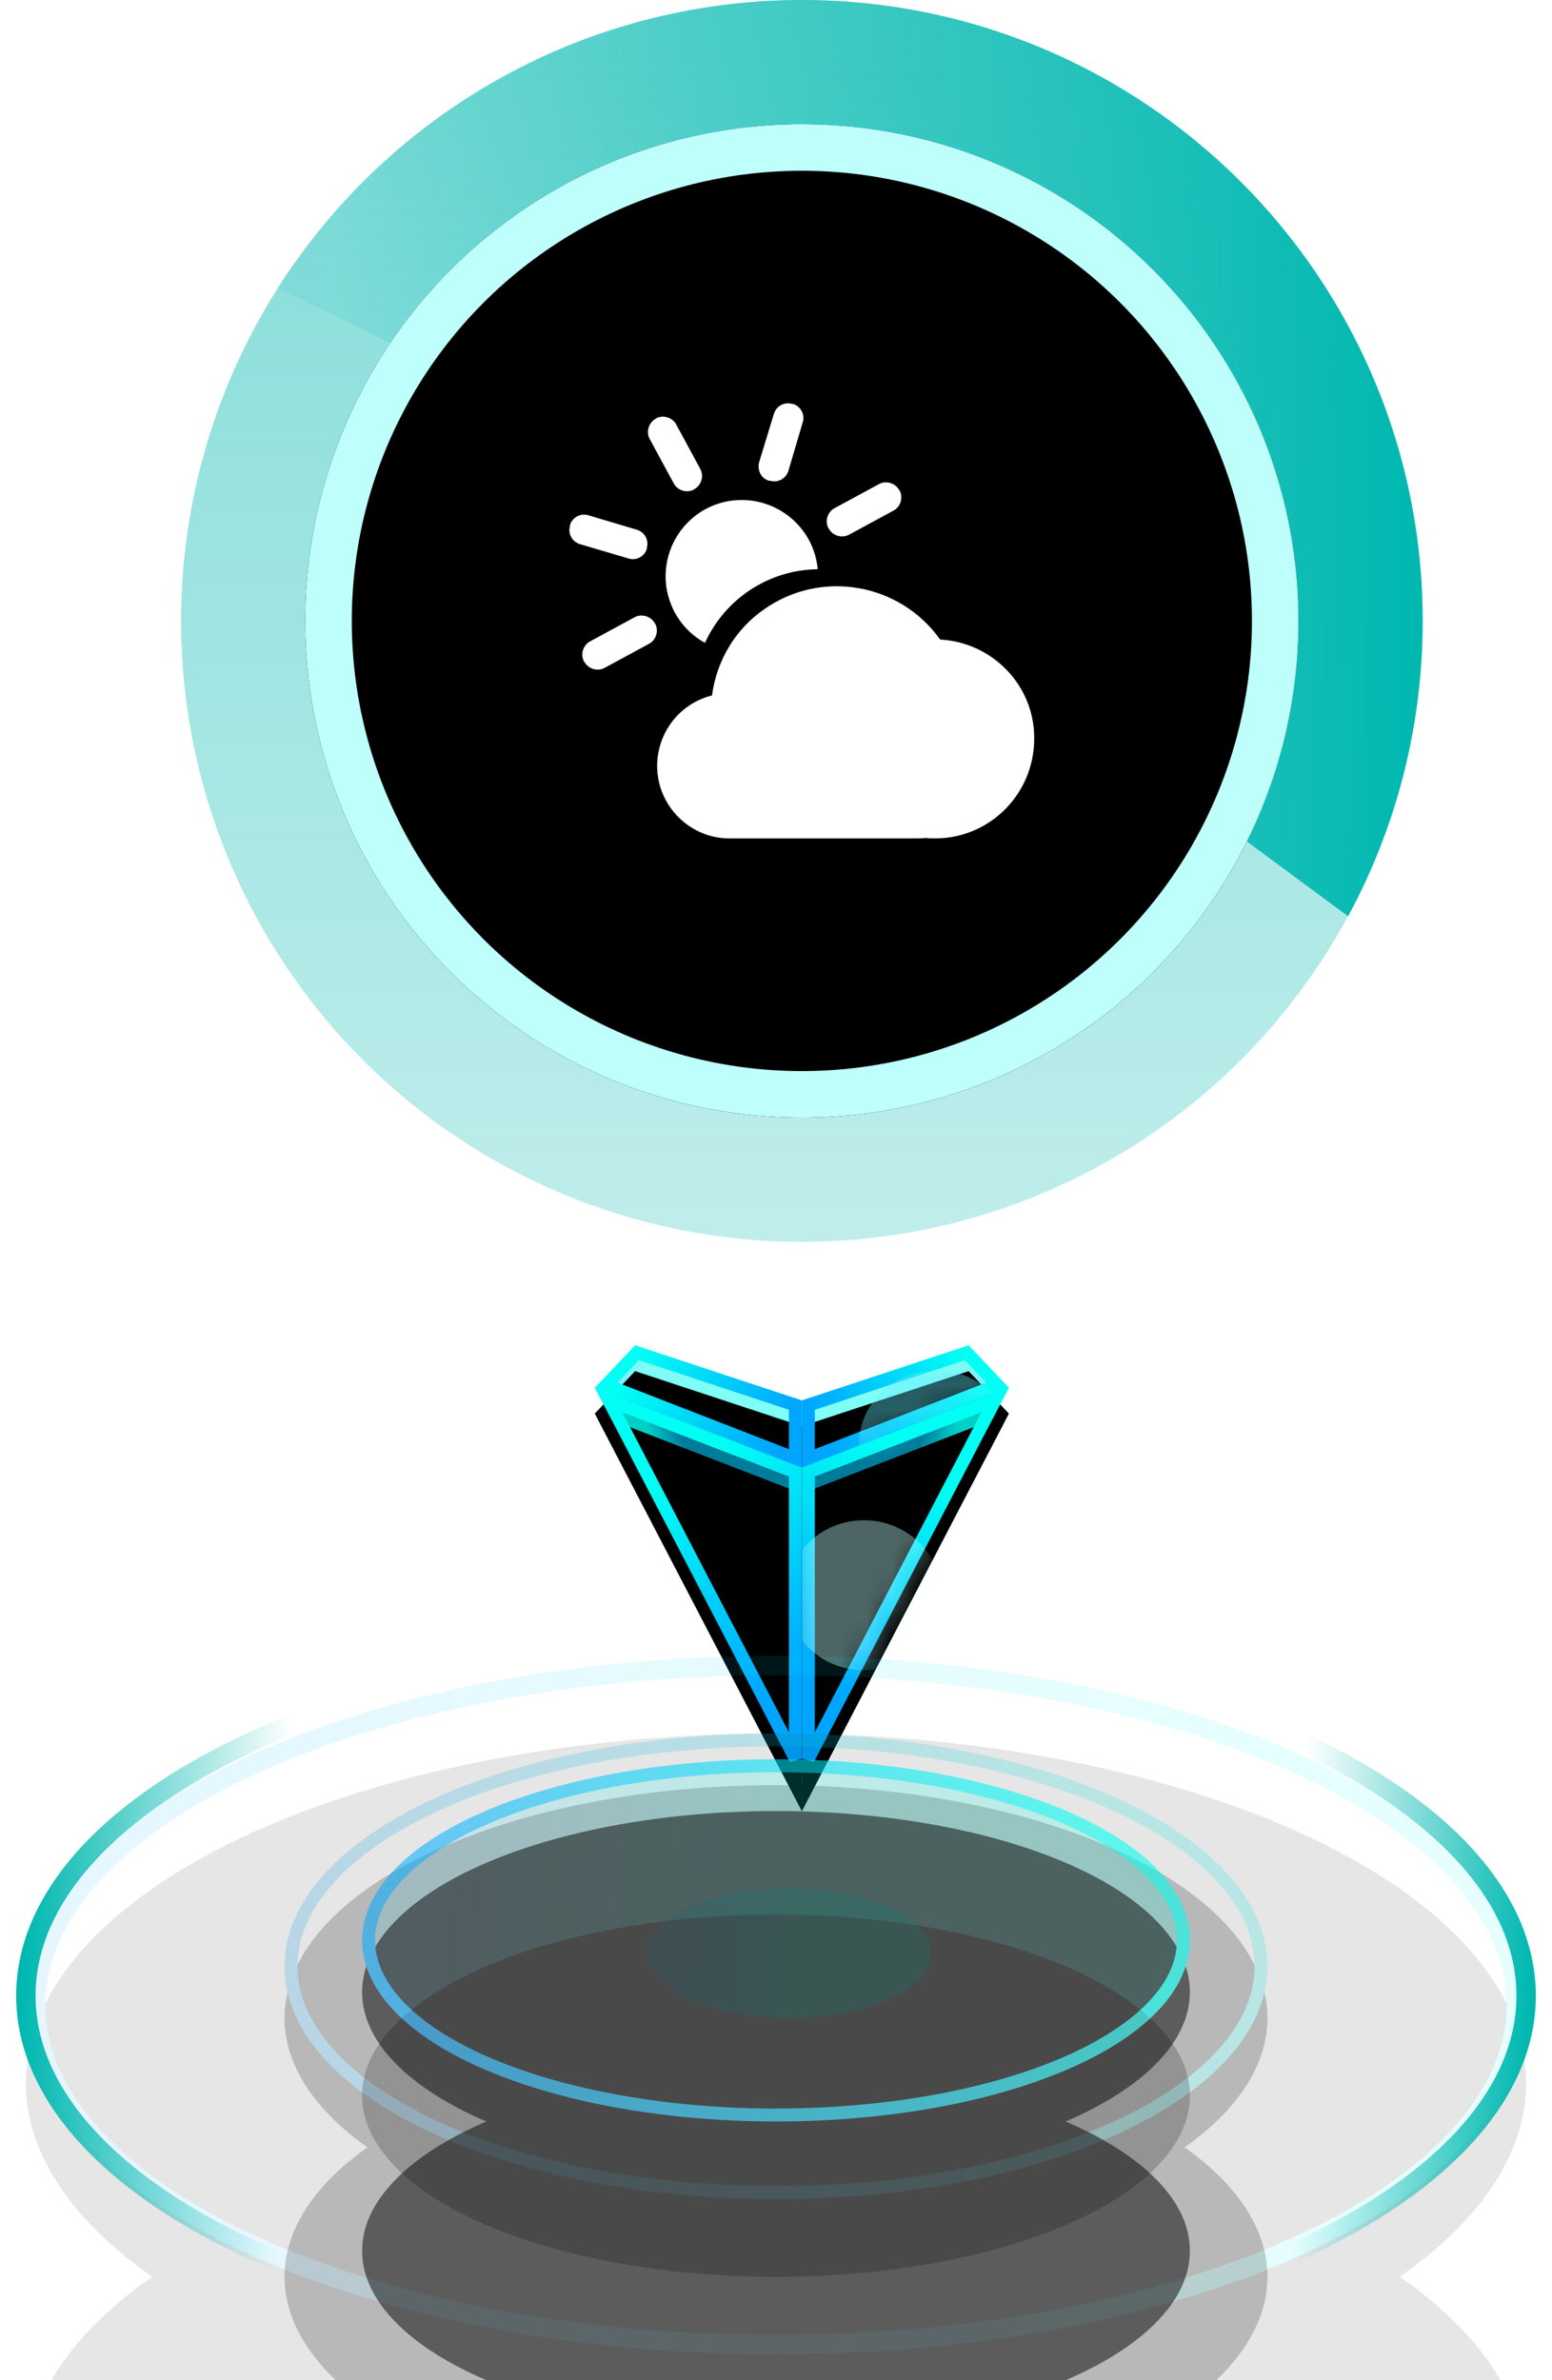 <?xml version="1.0" encoding="UTF-8"?>
<svg width="60px" height="92px" viewBox="0 0 60 92" version="1.1" xmlns="http://www.w3.org/2000/svg" xmlns:xlink="http://www.w3.org/1999/xlink">
    <title>气象监测站 选中 地图上</title>
    <defs>
        <linearGradient x1="50%" y1="100%" x2="50%" y2="6.16297582e-31%" id="linearGradient-1">
            <stop stop-color="#00B8B0" stop-opacity="0.5" offset="0%"></stop>
            <stop stop-color="#00B8B0" offset="100%"></stop>
        </linearGradient>
        <circle id="path-2" cx="24" cy="24" r="19.2"></circle>
        <filter x="-11.7%" y="-11.7%" width="123.4%" height="123.4%" filterUnits="objectBoundingBox" id="filter-3">
            <feGaussianBlur stdDeviation="2" in="SourceAlpha" result="shadowBlurInner1"></feGaussianBlur>
            <feOffset dx="0" dy="5" in="shadowBlurInner1" result="shadowOffsetInner1"></feOffset>
            <feComposite in="shadowOffsetInner1" in2="SourceAlpha" operator="arithmetic" k2="-1" k3="1" result="shadowInnerInner1"></feComposite>
            <feColorMatrix values="0 0 0 0 0   0 0 0 0 0.991   0 0 0 0 1  0 0 0 0.3 0" type="matrix" in="shadowInnerInner1" result="shadowMatrixInner1"></feColorMatrix>
            <feGaussianBlur stdDeviation="2" in="SourceAlpha" result="shadowBlurInner2"></feGaussianBlur>
            <feOffset dx="-5" dy="0" in="shadowBlurInner2" result="shadowOffsetInner2"></feOffset>
            <feComposite in="shadowOffsetInner2" in2="SourceAlpha" operator="arithmetic" k2="-1" k3="1" result="shadowInnerInner2"></feComposite>
            <feColorMatrix values="0 0 0 0 0   0 0 0 0 0.992   0 0 0 0 1  0 0 0 0.3 0" type="matrix" in="shadowInnerInner2" result="shadowMatrixInner2"></feColorMatrix>
            <feGaussianBlur stdDeviation="2" in="SourceAlpha" result="shadowBlurInner3"></feGaussianBlur>
            <feOffset dx="0" dy="-5" in="shadowBlurInner3" result="shadowOffsetInner3"></feOffset>
            <feComposite in="shadowOffsetInner3" in2="SourceAlpha" operator="arithmetic" k2="-1" k3="1" result="shadowInnerInner3"></feComposite>
            <feColorMatrix values="0 0 0 0 0   0 0 0 0 0.992   0 0 0 0 1  0 0 0 0.3 0" type="matrix" in="shadowInnerInner3" result="shadowMatrixInner3"></feColorMatrix>
            <feGaussianBlur stdDeviation="2" in="SourceAlpha" result="shadowBlurInner4"></feGaussianBlur>
            <feOffset dx="5" dy="0" in="shadowBlurInner4" result="shadowOffsetInner4"></feOffset>
            <feComposite in="shadowOffsetInner4" in2="SourceAlpha" operator="arithmetic" k2="-1" k3="1" result="shadowInnerInner4"></feComposite>
            <feColorMatrix values="0 0 0 0 0   0 0 0 0 0.992   0 0 0 0 1  0 0 0 0.3 0" type="matrix" in="shadowInnerInner4" result="shadowMatrixInner4"></feColorMatrix>
            <feMerge>
                <feMergeNode in="shadowMatrixInner1"></feMergeNode>
                <feMergeNode in="shadowMatrixInner2"></feMergeNode>
                <feMergeNode in="shadowMatrixInner3"></feMergeNode>
                <feMergeNode in="shadowMatrixInner4"></feMergeNode>
            </feMerge>
        </filter>
        <linearGradient x1="3.116%" y1="91.859%" x2="100%" y2="91.859%" id="linearGradient-4">
            <stop stop-color="#00B8B0" stop-opacity="0.1" offset="0%"></stop>
            <stop stop-color="#00B8B0" offset="100%"></stop>
        </linearGradient>
        <linearGradient x1="50%" y1="32.425%" x2="74.172%" y2="61.252%" id="linearGradient-5">
            <stop stop-color="#00FFEC" offset="0%"></stop>
            <stop stop-color="#00CDFF" offset="100%"></stop>
        </linearGradient>
        <linearGradient x1="93.161%" y1="39.263%" x2="3.603%" y2="64.55%" id="linearGradient-6">
            <stop stop-color="#00FFF4" offset="0%"></stop>
            <stop stop-color="#00A5FF" offset="99.988%"></stop>
        </linearGradient>
        <polygon id="path-7" points="0 2.129 0 4.743 8 1.639 6.446 0"></polygon>
        <filter x="-62.5%" y="-84.3%" width="225.0%" height="310.8%" filterUnits="objectBoundingBox" id="filter-9">
            <feOffset dx="0" dy="1" in="SourceAlpha" result="shadowOffsetOuter1"></feOffset>
            <feGaussianBlur stdDeviation="1.5" in="shadowOffsetOuter1" result="shadowBlurOuter1"></feGaussianBlur>
            <feComposite in="shadowBlurOuter1" in2="SourceAlpha" operator="out" result="shadowBlurOuter1"></feComposite>
            <feColorMatrix values="0 0 0 0 0   0 0 0 0 0.397   0 0 0 0 0.325  0 0 0 0.5 0" type="matrix" in="shadowBlurOuter1"></feColorMatrix>
        </filter>
        <filter x="-50.0%" y="-63.3%" width="200.0%" height="268.7%" filterUnits="objectBoundingBox" id="filter-10">
            <feGaussianBlur stdDeviation="0.5" in="SourceAlpha" result="shadowBlurInner1"></feGaussianBlur>
            <feOffset dx="0" dy="1" in="shadowBlurInner1" result="shadowOffsetInner1"></feOffset>
            <feComposite in="shadowOffsetInner1" in2="SourceAlpha" operator="arithmetic" k2="-1" k3="1" result="shadowInnerInner1"></feComposite>
            <feColorMatrix values="0 0 0 0 0   0 0 0 0 0.989   0 0 0 0 1  0 0 0 0.3 0" type="matrix" in="shadowInnerInner1"></feColorMatrix>
        </filter>
        <filter x="-100.0%" y="-103.5%" width="300.0%" height="307.1%" filterUnits="objectBoundingBox" id="filter-11">
            <feGaussianBlur stdDeviation="2" in="SourceGraphic"></feGaussianBlur>
        </filter>
        <linearGradient x1="49.203%" y1="48.376%" x2="38.625%" y2="41.263%" id="linearGradient-12">
            <stop stop-color="#00E6DC" stop-opacity="0.9" offset="0%"></stop>
            <stop stop-color="#00CDFF" stop-opacity="0.6" offset="100%"></stop>
        </linearGradient>
        <linearGradient x1="61.707%" y1="19.452%" x2="37.415%" y2="91.394%" id="linearGradient-13">
            <stop stop-color="#00FFF4" offset="0%"></stop>
            <stop stop-color="#00A5FF" offset="99.988%"></stop>
        </linearGradient>
        <polygon id="path-14" points="0 4.729 0 17 8 1.639"></polygon>
        <filter x="-62.5%" y="-26.0%" width="225.0%" height="165.1%" filterUnits="objectBoundingBox" id="filter-16">
            <feOffset dx="0" dy="1" in="SourceAlpha" result="shadowOffsetOuter1"></feOffset>
            <feGaussianBlur stdDeviation="1.5" in="shadowOffsetOuter1" result="shadowBlurOuter1"></feGaussianBlur>
            <feComposite in="shadowBlurOuter1" in2="SourceAlpha" operator="out" result="shadowBlurOuter1"></feComposite>
            <feColorMatrix values="0 0 0 0 0   0 0 0 0 0.397   0 0 0 0 0.325  0 0 0 0.5 0" type="matrix" in="shadowBlurOuter1"></feColorMatrix>
        </filter>
        <filter x="-50.0%" y="-19.5%" width="200.0%" height="152.1%" filterUnits="objectBoundingBox" id="filter-17">
            <feGaussianBlur stdDeviation="0.5" in="SourceAlpha" result="shadowBlurInner1"></feGaussianBlur>
            <feOffset dx="0" dy="1" in="shadowBlurInner1" result="shadowOffsetInner1"></feOffset>
            <feComposite in="shadowOffsetInner1" in2="SourceAlpha" operator="arithmetic" k2="-1" k3="1" result="shadowInnerInner1"></feComposite>
            <feColorMatrix values="0 0 0 0 0   0 0 0 0 0.989   0 0 0 0 1  0 0 0 0.2 0" type="matrix" in="shadowInnerInner1"></feColorMatrix>
        </filter>
        <filter x="-100.0%" y="-103.5%" width="300.0%" height="307.1%" filterUnits="objectBoundingBox" id="filter-18">
            <feGaussianBlur stdDeviation="2" in="SourceGraphic"></feGaussianBlur>
        </filter>
        <polygon id="path-19" points="0 2.129 0 4.743 8 1.639 6.446 0"></polygon>
        <filter x="-62.5%" y="-84.3%" width="225.0%" height="310.8%" filterUnits="objectBoundingBox" id="filter-20">
            <feOffset dx="0" dy="1" in="SourceAlpha" result="shadowOffsetOuter1"></feOffset>
            <feGaussianBlur stdDeviation="1.5" in="shadowOffsetOuter1" result="shadowBlurOuter1"></feGaussianBlur>
            <feComposite in="shadowBlurOuter1" in2="SourceAlpha" operator="out" result="shadowBlurOuter1"></feComposite>
            <feColorMatrix values="0 0 0 0 0   0 0 0 0 0.397   0 0 0 0 0.325  0 0 0 0.5 0" type="matrix" in="shadowBlurOuter1"></feColorMatrix>
        </filter>
        <filter x="-50.0%" y="-63.3%" width="200.0%" height="268.7%" filterUnits="objectBoundingBox" id="filter-21">
            <feGaussianBlur stdDeviation="0.5" in="SourceAlpha" result="shadowBlurInner1"></feGaussianBlur>
            <feOffset dx="0" dy="1" in="shadowBlurInner1" result="shadowOffsetInner1"></feOffset>
            <feComposite in="shadowOffsetInner1" in2="SourceAlpha" operator="arithmetic" k2="-1" k3="1" result="shadowInnerInner1"></feComposite>
            <feColorMatrix values="0 0 0 0 0   0 0 0 0 0.989   0 0 0 0 1  0 0 0 0.3 0" type="matrix" in="shadowInnerInner1"></feColorMatrix>
        </filter>
        <polygon id="path-22" points="0 4.729 0 17 8 1.639"></polygon>
        <filter x="-62.5%" y="-26.0%" width="225.0%" height="165.1%" filterUnits="objectBoundingBox" id="filter-23">
            <feOffset dx="0" dy="1" in="SourceAlpha" result="shadowOffsetOuter1"></feOffset>
            <feGaussianBlur stdDeviation="1.5" in="shadowOffsetOuter1" result="shadowBlurOuter1"></feGaussianBlur>
            <feComposite in="shadowBlurOuter1" in2="SourceAlpha" operator="out" result="shadowBlurOuter1"></feComposite>
            <feColorMatrix values="0 0 0 0 0   0 0 0 0 0.397   0 0 0 0 0.325  0 0 0 0.5 0" type="matrix" in="shadowBlurOuter1"></feColorMatrix>
        </filter>
        <filter x="-50.0%" y="-19.5%" width="200.0%" height="152.1%" filterUnits="objectBoundingBox" id="filter-24">
            <feGaussianBlur stdDeviation="0.5" in="SourceAlpha" result="shadowBlurInner1"></feGaussianBlur>
            <feOffset dx="0" dy="1" in="shadowBlurInner1" result="shadowOffsetInner1"></feOffset>
            <feComposite in="shadowOffsetInner1" in2="SourceAlpha" operator="arithmetic" k2="-1" k3="1" result="shadowInnerInner1"></feComposite>
            <feColorMatrix values="0 0 0 0 0   0 0 0 0 0.989   0 0 0 0 1  0 0 0 0.2 0" type="matrix" in="shadowInnerInner1"></feColorMatrix>
        </filter>
        <linearGradient x1="93.161%" y1="43.146%" x2="3.603%" y2="59.288%" id="linearGradient-25">
            <stop stop-color="#00FFF4" offset="0%"></stop>
            <stop stop-color="#00A5FF" offset="99.988%"></stop>
        </linearGradient>
        <ellipse id="path-26" cx="29" cy="12" rx="19" ry="9"></ellipse>
        <filter x="-31.6%" y="-33.3%" width="163.2%" height="233.3%" filterUnits="objectBoundingBox" id="filter-27">
            <feGaussianBlur stdDeviation="0" in="SourceGraphic"></feGaussianBlur>
        </filter>
        <filter x="-55.3%" y="-83.3%" width="210.5%" height="333.3%" filterUnits="objectBoundingBox" id="filter-28">
            <feOffset dx="0" dy="6" in="SourceAlpha" result="shadowOffsetOuter1"></feOffset>
            <feMorphology radius="1" operator="erode" in="SourceAlpha" result="shadowInner"></feMorphology>
            <feOffset dx="0" dy="6" in="shadowInner" result="shadowInner"></feOffset>
            <feComposite in="shadowOffsetOuter1" in2="shadowInner" operator="out" result="shadowOffsetOuter1"></feComposite>
            <feGaussianBlur stdDeviation="6" in="shadowOffsetOuter1" result="shadowBlurOuter1"></feGaussianBlur>
            <feColorMatrix values="0 0 0 0 0   0 0 0 0 0.397   0 0 0 0 0.325  0 0 0 0.5 0" type="matrix" in="shadowBlurOuter1"></feColorMatrix>
        </filter>
        <filter x="-44.7%" y="-61.1%" width="189.5%" height="288.9%" filterUnits="objectBoundingBox" id="filter-29">
            <feGaussianBlur stdDeviation="4" in="SourceAlpha" result="shadowBlurInner1"></feGaussianBlur>
            <feOffset dx="0" dy="2" in="shadowBlurInner1" result="shadowOffsetInner1"></feOffset>
            <feComposite in="shadowOffsetInner1" in2="SourceAlpha" operator="arithmetic" k2="-1" k3="1" result="shadowInnerInner1"></feComposite>
            <feColorMatrix values="0 0 0 0 0   0 0 0 0 0.989   0 0 0 0 1  0 0 0 0.2 0" type="matrix" in="shadowInnerInner1"></feColorMatrix>
        </filter>
        <linearGradient x1="93.161%" y1="43.38%" x2="3.603%" y2="58.97%" id="linearGradient-30">
            <stop stop-color="#00FFF4" offset="0%"></stop>
            <stop stop-color="#00A5FF" offset="99.988%"></stop>
        </linearGradient>
        <ellipse id="path-31" cx="29" cy="13.5" rx="29" ry="13.5"></ellipse>
        <filter x="-31.0%" y="-33.3%" width="162.1%" height="233.3%" filterUnits="objectBoundingBox" id="filter-32">
            <feGaussianBlur stdDeviation="0" in="SourceGraphic"></feGaussianBlur>
        </filter>
        <filter x="-54.3%" y="-83.3%" width="208.6%" height="333.3%" filterUnits="objectBoundingBox" id="filter-33">
            <feOffset dx="0" dy="9" in="SourceAlpha" result="shadowOffsetOuter1"></feOffset>
            <feMorphology radius="1" operator="erode" in="SourceAlpha" result="shadowInner"></feMorphology>
            <feOffset dx="0" dy="9" in="shadowInner" result="shadowInner"></feOffset>
            <feComposite in="shadowOffsetOuter1" in2="shadowInner" operator="out" result="shadowOffsetOuter1"></feComposite>
            <feGaussianBlur stdDeviation="9" in="shadowOffsetOuter1" result="shadowBlurOuter1"></feGaussianBlur>
            <feColorMatrix values="0 0 0 0 0   0 0 0 0 0.397   0 0 0 0 0.325  0 0 0 0.5 0" type="matrix" in="shadowBlurOuter1"></feColorMatrix>
        </filter>
        <filter x="-44.0%" y="-61.1%" width="187.9%" height="288.9%" filterUnits="objectBoundingBox" id="filter-34">
            <feGaussianBlur stdDeviation="6" in="SourceAlpha" result="shadowBlurInner1"></feGaussianBlur>
            <feOffset dx="0" dy="3" in="shadowBlurInner1" result="shadowOffsetInner1"></feOffset>
            <feComposite in="shadowOffsetInner1" in2="SourceAlpha" operator="arithmetic" k2="-1" k3="1" result="shadowInnerInner1"></feComposite>
            <feColorMatrix values="0 0 0 0 0   0 0 0 0 0.989   0 0 0 0 1  0 0 0 0.2 0" type="matrix" in="shadowInnerInner1"></feColorMatrix>
        </filter>
        <linearGradient x1="100%" y1="50%" x2="0%" y2="48.863%" id="linearGradient-35">
            <stop stop-color="#00B8B0" offset="0%"></stop>
            <stop stop-color="#00B8B0" stop-opacity="0" offset="15.251%"></stop>
            <stop stop-color="#00B8B0" stop-opacity="0" offset="82.613%"></stop>
            <stop stop-color="#00B8B0" offset="99.988%"></stop>
        </linearGradient>
        <filter x="-0.6%" y="-1.6%" width="101.3%" height="103.2%" filterUnits="objectBoundingBox" id="filter-36">
            <feGaussianBlur stdDeviation="0" in="SourceGraphic"></feGaussianBlur>
        </filter>
        <linearGradient x1="47.062%" y1="49.689%" x2="8.063%" y2="48.328%" id="linearGradient-37">
            <stop stop-color="#00FFEC" stop-opacity="0.9" offset="0%"></stop>
            <stop stop-color="#00CDFF" stop-opacity="0.6" offset="100%"></stop>
        </linearGradient>
        <ellipse id="path-38" cx="29" cy="11" rx="16" ry="7"></ellipse>
        <filter x="-56.2%" y="-85.7%" width="212.5%" height="357.1%" filterUnits="objectBoundingBox" id="filter-39">
            <feGaussianBlur stdDeviation="2" in="SourceGraphic"></feGaussianBlur>
        </filter>
        <filter x="-84.4%" y="-150.0%" width="268.8%" height="485.7%" filterUnits="objectBoundingBox" id="filter-40">
            <feOffset dx="0" dy="6" in="SourceAlpha" result="shadowOffsetOuter1"></feOffset>
            <feGaussianBlur stdDeviation="6" in="shadowOffsetOuter1" result="shadowBlurOuter1"></feGaussianBlur>
            <feColorMatrix values="0 0 0 0 0   0 0 0 0 0.397   0 0 0 0 0.325  0 0 0 0.5 0" type="matrix" in="shadowBlurOuter1"></feColorMatrix>
        </filter>
        <filter x="-75.0%" y="-128.6%" width="250.0%" height="442.9%" filterUnits="objectBoundingBox" id="filter-41">
            <feGaussianBlur stdDeviation="3" in="SourceAlpha" result="shadowBlurInner1"></feGaussianBlur>
            <feOffset dx="0" dy="6" in="shadowBlurInner1" result="shadowOffsetInner1"></feOffset>
            <feComposite in="shadowOffsetInner1" in2="SourceAlpha" operator="arithmetic" k2="-1" k3="1" result="shadowInnerInner1"></feComposite>
            <feColorMatrix values="0 0 0 0 0   0 0 0 0 0.989   0 0 0 0 1  0 0 0 0.2 0" type="matrix" in="shadowInnerInner1"></feColorMatrix>
        </filter>
        <linearGradient x1="93.161%" y1="43.966%" x2="3.603%" y2="58.177%" id="linearGradient-42">
            <stop stop-color="#00FFF4" offset="0%"></stop>
            <stop stop-color="#00A5FF" offset="99.988%"></stop>
        </linearGradient>
        <path d="M29,15 C33.971,15 38,13.209 38,11 C38,8.791 33.971,7 29,7 C24.029,7 20,8.791 20,11 C20,13.209 24.029,15 29,15 Z" id="path-43"></path>
        <filter x="0.0%" y="0.0%" width="100.0%" height="100.0%" filterUnits="objectBoundingBox" id="filter-44">
            <feGaussianBlur stdDeviation="0" in="SourceGraphic"></feGaussianBlur>
        </filter>
        <mask id="mask-45" maskContentUnits="userSpaceOnUse" maskUnits="objectBoundingBox" x="0" y="0" width="18" height="8" fill="white">
            <use xlink:href="#path-43"></use>
        </mask>
        <linearGradient x1="47.062%" y1="49.664%" x2="8.063%" y2="48.195%" id="linearGradient-46">
            <stop stop-color="#00FFEC" stop-opacity="0.9" offset="0%"></stop>
            <stop stop-color="#00CDFF" stop-opacity="0.6" offset="100%"></stop>
        </linearGradient>
        <filter x="0.0%" y="0.0%" width="100.0%" height="100.0%" filterUnits="objectBoundingBox" id="filter-47">
            <feGaussianBlur stdDeviation="0" in="SourceGraphic"></feGaussianBlur>
        </filter>
        <linearGradient x1="93.161%" y1="44.153%" x2="3.603%" y2="57.923%" id="linearGradient-48">
            <stop stop-color="#00FFF4" offset="0%"></stop>
            <stop stop-color="#00A5FF" offset="99.988%"></stop>
        </linearGradient>
        <ellipse id="path-49" cx="29" cy="11" rx="16" ry="7"></ellipse>
        <filter x="-37.5%" y="-42.9%" width="175.0%" height="271.4%" filterUnits="objectBoundingBox" id="filter-50">
            <feGaussianBlur stdDeviation="0" in="SourceGraphic"></feGaussianBlur>
        </filter>
        <filter x="-65.6%" y="-107.1%" width="231.2%" height="400.0%" filterUnits="objectBoundingBox" id="filter-51">
            <feOffset dx="0" dy="6" in="SourceAlpha" result="shadowOffsetOuter1"></feOffset>
            <feMorphology radius="1" operator="erode" in="SourceAlpha" result="shadowInner"></feMorphology>
            <feOffset dx="0" dy="6" in="shadowInner" result="shadowInner"></feOffset>
            <feComposite in="shadowOffsetOuter1" in2="shadowInner" operator="out" result="shadowOffsetOuter1"></feComposite>
            <feGaussianBlur stdDeviation="6" in="shadowOffsetOuter1" result="shadowBlurOuter1"></feGaussianBlur>
            <feColorMatrix values="0 0 0 0 0   0 0 0 0 0.397   0 0 0 0 0.325  0 0 0 0.5 0" type="matrix" in="shadowBlurOuter1"></feColorMatrix>
        </filter>
        <filter x="-53.1%" y="-78.6%" width="206.2%" height="342.9%" filterUnits="objectBoundingBox" id="filter-52">
            <feGaussianBlur stdDeviation="4" in="SourceAlpha" result="shadowBlurInner1"></feGaussianBlur>
            <feOffset dx="0" dy="2" in="shadowBlurInner1" result="shadowOffsetInner1"></feOffset>
            <feComposite in="shadowOffsetInner1" in2="SourceAlpha" operator="arithmetic" k2="-1" k3="1" result="shadowInnerInner1"></feComposite>
            <feColorMatrix values="0 0 0 0 0   0 0 0 0 0.989   0 0 0 0 1  0 0 0 0.2 0" type="matrix" in="shadowInnerInner1"></feColorMatrix>
        </filter>
    </defs>
    <g id="页面-1" stroke="none" stroke-width="1" fill="none" fill-rule="evenodd">
        <g id="画框-3" transform="translate(-816, -1806)">
            <g id="编组-14" transform="translate(660, 1736)">
                <g id="编组-9" transform="translate(125, 0)">
                    <g id="编组-25" transform="translate(32, 70)">
                        <g id="绿色选中" transform="translate(6, 0)">
                            <g id="编组-10">
                                <circle id="椭圆形" fill="url(#linearGradient-1)" opacity="0.5" cx="24" cy="24" r="24"></circle>
                                <g id="椭圆形">
                                    <use fill="#0DCDC5" fill-rule="evenodd" xlink:href="#path-2"></use>
                                    <use fill="black" fill-opacity="1" filter="url(#filter-3)" xlink:href="#path-2"></use>
                                    <circle stroke="#BEFFFC" stroke-width="1.8" stroke-linejoin="square" cx="24" cy="24" r="18.3"></circle>
                                </g>
                                <path d="M24,0 C37.255,0 48,10.745 48,24 C48,28.132 46.956,32.021 45.117,35.415 L41.207,32.527 C42.483,29.958 43.2,27.063 43.2,24 C43.2,13.396 34.604,4.8 24,4.8 C17.372,4.8 11.529,8.158 8.078,13.266 L3.743,11.124 C8.002,4.436 15.483,0 24,0 Z" id="形状结合" fill="url(#linearGradient-4)"></path>
                            </g>
                            <g id="编组" transform="translate(15, 15)">
                                <rect id="矩形" fill="#000000" fill-rule="nonzero" opacity="0" x="0" y="0" width="18" height="18"></rect>
                                <path d="M10.044,5.436 C10.188,5.706 10.548,5.814 10.818,5.67 L12.546,4.734 C12.816,4.59 12.924,4.23 12.78,3.96 L12.762,3.942 C12.618,3.672 12.258,3.564 11.988,3.708 L10.26,4.644 C9.99,4.788 9.882,5.148 10.026,5.418 L10.044,5.436 Z M7.74,3.582 L7.776,3.582 C8.082,3.672 8.388,3.492 8.478,3.204 L9.036,1.314 C9.126,1.008 8.946,0.702 8.658,0.612 L8.622,0.612 C8.316,0.522 8.01,0.702 7.92,0.99 L7.344,2.88 C7.272,3.186 7.434,3.51 7.74,3.582 L7.74,3.582 Z M4.05,3.69 C4.194,3.96 4.554,4.068 4.824,3.924 L4.842,3.906 C5.112,3.762 5.22,3.402 5.076,3.132 L4.14,1.404 C3.996,1.134 3.636,1.026 3.366,1.17 L3.348,1.188 C3.078,1.332 2.97,1.692 3.114,1.962 L4.05,3.69 Z M3.006,6.21 L3.006,6.174 C3.096,5.868 2.916,5.562 2.61,5.472 L0.738,4.914 C0.432,4.824 0.126,5.004 0.036,5.292 L0.036,5.328 C-0.054,5.634 0.126,5.94 0.414,6.03 L2.304,6.588 C2.592,6.678 2.916,6.516 3.006,6.21 Z M3.312,9.09 C3.168,8.82 2.808,8.712 2.538,8.856 L0.81,9.792 C0.54,9.936 0.432,10.296 0.576,10.566 L0.594,10.584 C0.738,10.854 1.098,10.962 1.368,10.818 L3.096,9.882 C3.366,9.738 3.474,9.378 3.33,9.108 L3.312,9.09 Z M14.346,9.72 C12.78,7.524 9.738,7.002 7.542,8.55 C6.426,9.324 5.706,10.53 5.526,11.88 C4.014,12.258 3.114,13.788 3.492,15.3 C3.816,16.542 4.95,17.424 6.228,17.406 L13.41,17.406 C13.536,17.406 13.644,17.406 13.77,17.388 C13.914,17.406 14.058,17.406 14.184,17.406 C16.308,17.388 18,15.642 17.982,13.518 C17.982,11.484 16.362,9.828 14.346,9.72 Z M4.086,8.676 C4.356,9.162 4.752,9.576 5.256,9.846 C6.03,8.136 7.74,7.02 9.612,7.002 C9.468,5.382 8.028,4.194 6.408,4.338 C4.788,4.482 3.6,5.922 3.744,7.542 C3.78,7.938 3.906,8.334 4.086,8.676 Z" id="形状" fill="#FFFFFF" fill-rule="nonzero"></path>
                            </g>
                        </g>
                        <g id="编组-18" transform="translate(0, 52)">
                            <g id="编组-5" transform="translate(22, 0)">
                                <g id="编组-4" transform="translate(8, 0)">
                                    <mask id="mask-8" fill="white">
                                        <use xlink:href="#path-7"></use>
                                    </mask>
                                    <g id="路径-2" fill-rule="nonzero">
                                        <use fill="black" fill-opacity="1" filter="url(#filter-9)" xlink:href="#path-7"></use>
                                        <use fill-opacity="0.5" fill="url(#linearGradient-5)" xlink:href="#path-7"></use>
                                        <use fill="black" fill-opacity="1" filter="url(#filter-10)" xlink:href="#path-7"></use>
                                        <path stroke="url(#linearGradient-6)" stroke-width="0.5" d="M6.374,0.287 L7.562,1.541 L0.25,4.378 L0.25,2.31 L6.374,0.287 Z" stroke-linejoin="square"></path>
                                    </g>
                                    <ellipse id="椭圆形" fill-opacity="0.4" fill="#65EEFF" filter="url(#filter-11)" mask="url(#mask-8)" cx="5.2" cy="3.864" rx="3" ry="2.898"></ellipse>
                                    <mask id="mask-15" fill="white">
                                        <use xlink:href="#path-14"></use>
                                    </mask>
                                    <g id="路径-3" fill-rule="nonzero">
                                        <use fill="black" fill-opacity="1" filter="url(#filter-16)" xlink:href="#path-14"></use>
                                        <use fill="url(#linearGradient-12)" xlink:href="#path-14"></use>
                                        <use fill="black" fill-opacity="1" filter="url(#filter-17)" xlink:href="#path-14"></use>
                                        <path stroke="url(#linearGradient-13)" stroke-width="0.5" d="M7.472,2.111 L0.25,15.979 L0.25,4.9 L7.472,2.111 Z" stroke-linejoin="square"></path>
                                    </g>
                                    <ellipse id="椭圆形" fill-opacity="0.4" fill="#C0FFFC" filter="url(#filter-18)" mask="url(#mask-15)" cx="2.4" cy="9.659" rx="3" ry="2.898"></ellipse>
                                </g>
                                <g id="编组-4" transform="translate(4, 8.5) scale(-1, 1) translate(-4, -8.5)" fill-rule="nonzero">
                                    <g id="路径-2">
                                        <use fill="black" fill-opacity="1" filter="url(#filter-20)" xlink:href="#path-19"></use>
                                        <use fill-opacity="0.5" fill="url(#linearGradient-5)" xlink:href="#path-19"></use>
                                        <use fill="black" fill-opacity="1" filter="url(#filter-21)" xlink:href="#path-19"></use>
                                        <path stroke="url(#linearGradient-6)" stroke-width="0.5" d="M6.374,0.287 L7.562,1.541 L0.25,4.378 L0.25,2.31 L6.374,0.287 Z" stroke-linejoin="square"></path>
                                    </g>
                                    <g id="路径-3">
                                        <use fill="black" fill-opacity="1" filter="url(#filter-23)" xlink:href="#path-22"></use>
                                        <use fill="url(#linearGradient-12)" xlink:href="#path-22"></use>
                                        <use fill="black" fill-opacity="1" filter="url(#filter-24)" xlink:href="#path-22"></use>
                                        <path stroke="url(#linearGradient-13)" stroke-width="0.5" d="M7.472,2.111 L0.25,15.979 L0.25,4.9 L7.472,2.111 Z" stroke-linejoin="square"></path>
                                    </g>
                                </g>
                            </g>
                            <g id="编组-6" transform="translate(0, 12)" fill-rule="nonzero">
                                <g id="椭圆形" opacity="0.2" filter="url(#filter-27)">
                                    <use fill="black" fill-opacity="1" filter="url(#filter-28)" xlink:href="#path-26"></use>
                                    <use fill="black" fill-opacity="1" filter="url(#filter-29)" xlink:href="#path-26"></use>
                                    <ellipse stroke="url(#linearGradient-25)" stroke-width="0.5" stroke-linejoin="square" cx="29" cy="12" rx="18.75" ry="8.75"></ellipse>
                                </g>
                                <g id="椭圆形" opacity="0.1" filter="url(#filter-32)">
                                    <use fill="black" fill-opacity="1" filter="url(#filter-33)" xlink:href="#path-31"></use>
                                    <use fill="black" fill-opacity="1" filter="url(#filter-34)" xlink:href="#path-31"></use>
                                    <ellipse stroke="url(#linearGradient-30)" stroke-width="0.75" stroke-linejoin="square" cx="29" cy="13.5" rx="28.625" ry="13.125"></ellipse>
                                </g>
                                <path d="M48.657,23.232 C54.402,20.724 58,17.131 58,13.14 C58,9.292 54.654,5.814 49.264,3.322 M12.056,2 C4.753,4.492 0,8.554 0,13.14 C0,17.559 4.411,21.49 11.263,24" id="形状" stroke="url(#linearGradient-35)" stroke-width="0.75" filter="url(#filter-36)"></path>
                                <g id="椭圆形" opacity="0.2" filter="url(#filter-39)">
                                    <use fill="black" fill-opacity="1" filter="url(#filter-40)" xlink:href="#path-38"></use>
                                    <use fill="url(#linearGradient-37)" xlink:href="#path-38"></use>
                                    <use fill="black" fill-opacity="1" filter="url(#filter-41)" xlink:href="#path-38"></use>
                                </g>
                                <g id="椭圆形" opacity="0.5" stroke-dasharray="2,2" filter="url(#filter-44)" stroke="url(#linearGradient-42)" stroke-width="0.4">
                                    <use mask="url(#mask-45)" xlink:href="#path-43"></use>
                                </g>
                                <ellipse id="椭圆形" fill="url(#linearGradient-46)" opacity="0.5" filter="url(#filter-47)" cx="29.5" cy="11.5" rx="5.5" ry="2.5"></ellipse>
                                <g id="椭圆形" opacity="0.5" filter="url(#filter-50)">
                                    <use fill="black" fill-opacity="1" filter="url(#filter-51)" xlink:href="#path-49"></use>
                                    <use fill="black" fill-opacity="1" filter="url(#filter-52)" xlink:href="#path-49"></use>
                                    <ellipse stroke="url(#linearGradient-48)" stroke-width="0.5" stroke-linejoin="square" cx="29" cy="11" rx="15.75" ry="6.75"></ellipse>
                                </g>
                            </g>
                        </g>
                    </g>
                </g>
            </g>
        </g>
    </g>
</svg>
